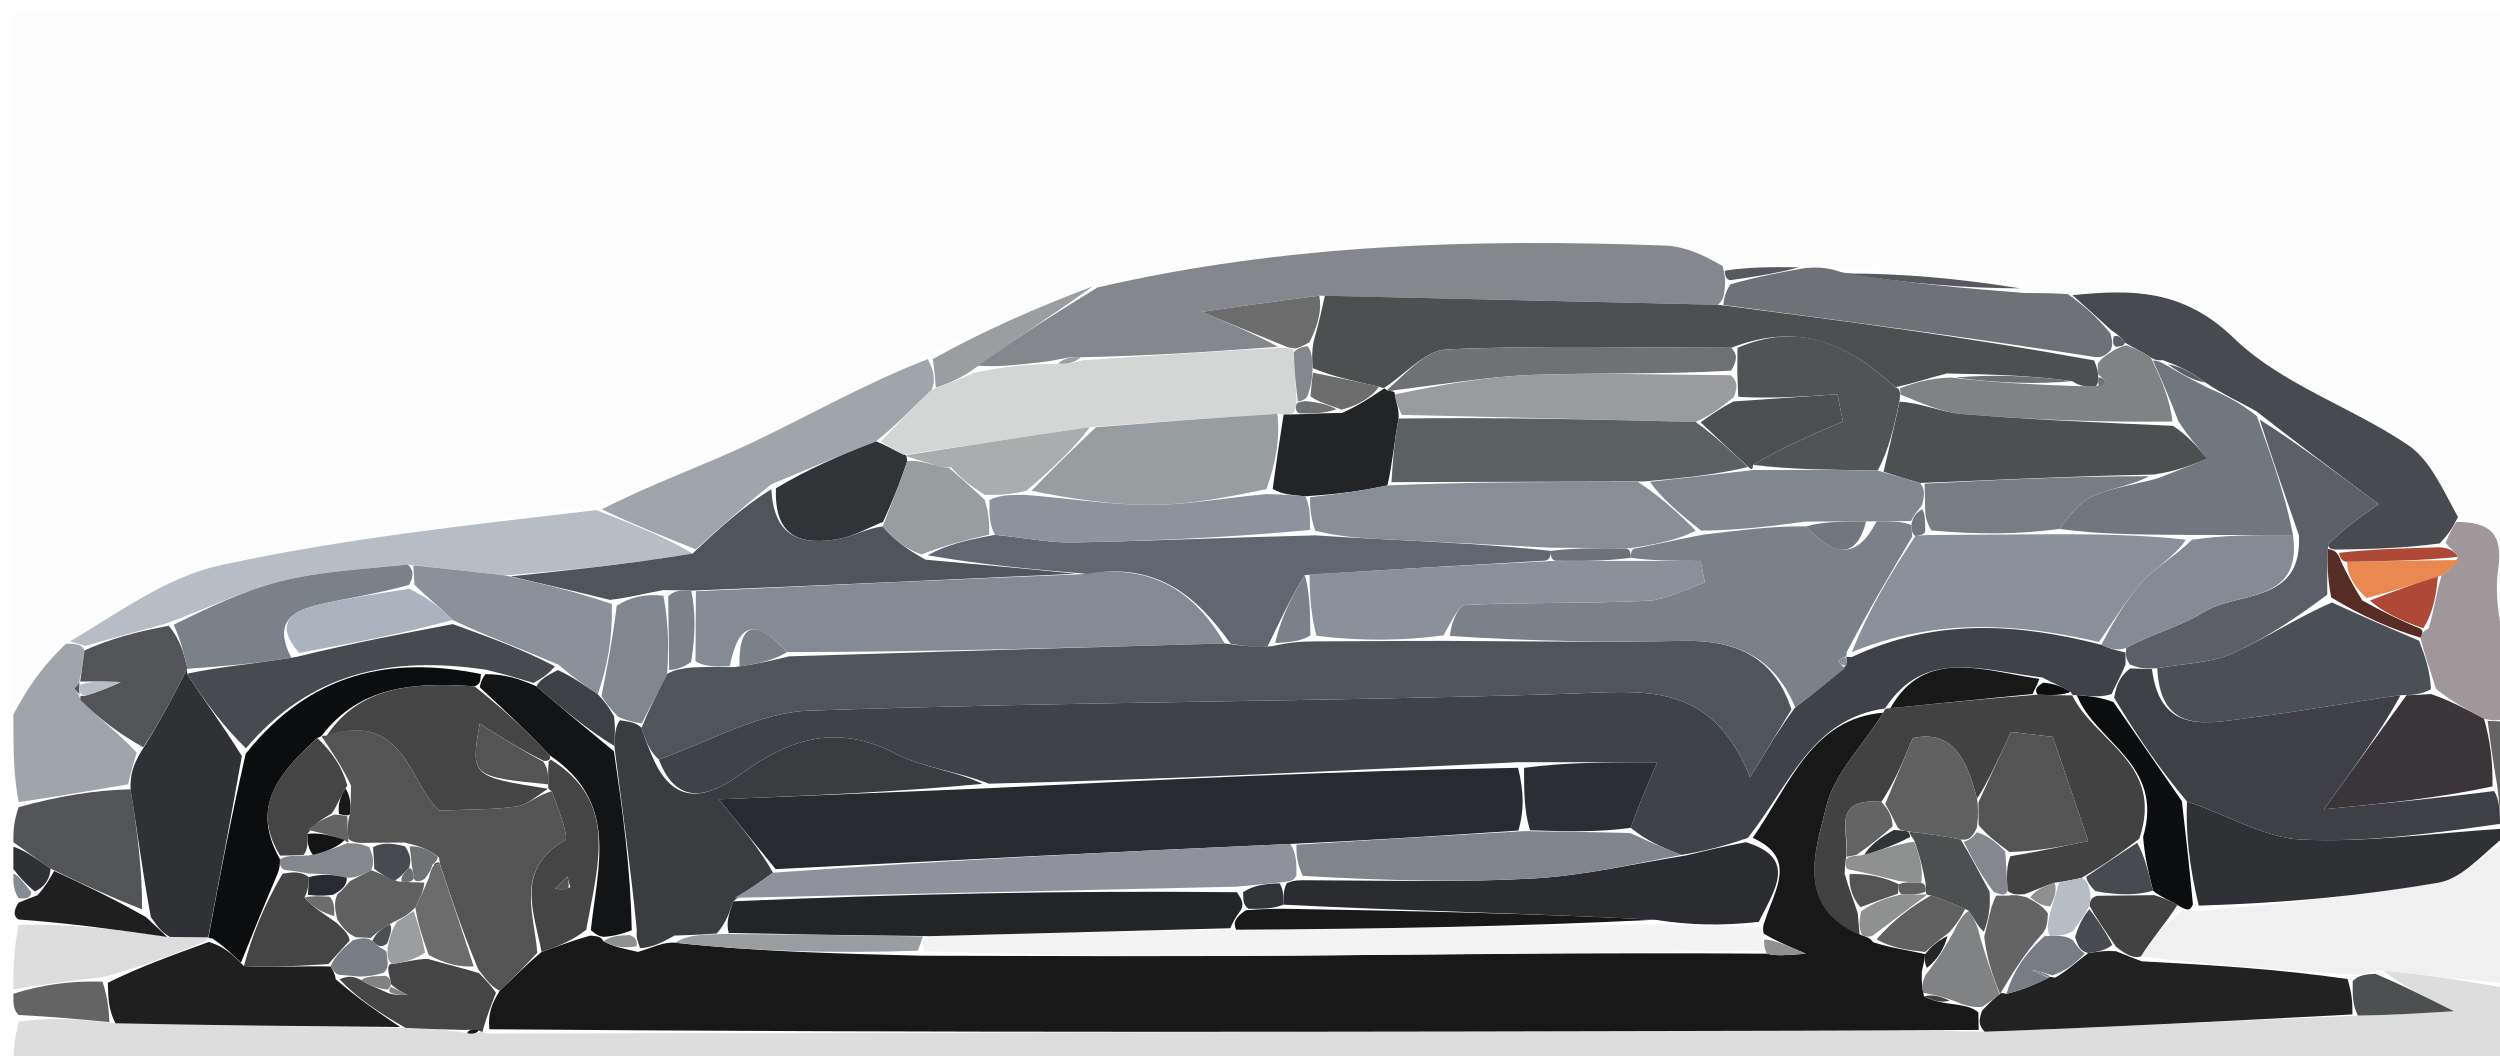 <svg version="1.1" id="Layer_1" xmlns="http://www.w3.org/2000/svg" xmlns:xlink="http://www.w3.org/1999/xlink" x="0px" y="0px"
	 width="100%" viewBox="0 0 187 79" enable-background="new 0 0 187 79" xml:space="preserve">
<path fill="#FDFDFD" opacity="1" stroke="none" 
	d="
M1,53 
	C1,35.693 1,18.386 1,1.04 
	C63.212,1.04 125.424,1.04 188,1.04 
	C188,17.019 188,33.041 187.662,49.367 
	C187.135,47.313 186.527,44.893 186.863,42.613 
	C187.28,39.778 186.117,39.058 183.857,38.671 
	C182.712,36.604 181.78,34.409 180.121,33.289 
	C175.892,30.433 170.663,28.754 167.099,25.299 
	C163.293,21.608 159.442,21.634 154.667,21.999 
	C153.33,21.917 152.351,21.915 151.123,21.57 
	C146.587,20.839 142.301,20.452 137.641,19.968 
	C136.503,19.933 135.738,19.996 134.551,19.994 
	C132.418,19.958 130.708,19.985 128.837,19.665 
	C127.299,18.988 125.931,18.42 124.544,18.369 
	C110.278,17.839 96.074,18.258 81.718,21.424 
	C77.459,23.04 73.566,24.735 69.297,26.436 
	C64.703,28.68 60.559,31.072 56.248,33.111 
	C52.51,34.878 48.584,36.244 44.318,37.844 
	C34.744,39.302 25.509,40.316 16.481,42.281 
	C12.392,43.171 8.713,45.948 4.555,48.047 
	C3.175,49.817 2.087,51.408 1,53 
z"/>
<path fill="#DDDDDD" opacity="1" stroke="none" 
	d="
M188,74 
	C188,75.995 188,77.99 188,79.989 
	C125.667,79.992 63.333,79.992 1,79.992 
	C1,78.995 1,77.997 1.405,76.423 
	C3.936,76.049 6.062,76.252 8.637,76.544 
	C16.034,76.696 22.982,76.759 30.332,76.884 
	C32.094,76.978 33.452,77.01 34.947,77.285 
	C35.428,77.385 35.773,77.241 36.1,77.141 
	C36.083,77.185 36.128,77.268 36.587,77.308 
	C69.544,77.265 102.042,77.183 134.539,77.098 
	C139.027,77.086 143.515,77.059 148.452,77.171 
	C157.92,76.829 166.94,76.354 176.367,75.965 
	C178.611,75.939 180.448,75.828 183.555,75.64 
	C180.914,74.318 179.467,73.593 178.274,72.609 
	C181.685,72.9 184.843,73.45 188,74 
z"/>
<path fill="#F0F0F0" opacity="1" stroke="none" 
	d="
M188,73.542 
	C184.843,73.45 181.685,72.9 177.93,72.578 
	C176.887,72.877 176.441,72.947 175.608,72.874 
	C170.214,72.456 165.207,72.181 160.133,71.543 
	C161.048,70.099 162.03,69.018 163.252,68.061 
	C163.667,68.143 163.842,68.102 164.454,68.163 
	C170.735,67.555 176.61,67.022 182.404,66.023 
	C184.072,65.735 185.509,64.103 187.291,63.095 
	C187.531,63.103 188,63 188,63 
	C188,66.361 188,69.723 188,73.542 
z"/>
<path fill="#535457" opacity="1" stroke="none" 
	d="
M1,63 
	C1,62.25 1,61.5 1.397,60.374 
	C4.391,59.554 6.988,59.11 9.763,59.039 
	C10.291,62.285 10.642,65.158 10.626,68.023 
	C8.19,67.059 6.121,66.103 3.788,64.974 
	C2.683,64.201 1.842,63.6 1,63 
z"/>
<path fill="#A0979A" opacity="1" stroke="none" 
	d="
M183.738,39.034 
	C186.117,39.058 187.28,39.778 186.863,42.613 
	C186.527,44.893 187.135,47.313 187.662,49.836 
	C188,51.067 188,52.133 187.679,53.586 
	C186.93,53.955 186.502,53.938 185.801,53.762 
	C184.427,53.022 183.326,52.441 182.202,51.51 
	C181.77,50.083 181.36,49.005 181.052,47.698 
	C181.228,47.319 181.3,47.168 181.646,47.02 
	C182.071,45.697 182.223,44.373 182.627,43.056 
	C183.23,42.671 183.581,42.277 183.848,41.656 
	C183.534,41.186 183.261,41.01 182.935,40.611 
	C183.195,39.894 183.467,39.464 183.738,39.034 
z"/>
<path fill="#A0A5AC" opacity="1" stroke="none" 
	d="
M9.585,58.666 
	C6.988,59.11 4.391,59.554 1.397,59.999 
	C1,57.958 1,55.917 1,53.438 
	C2.087,51.408 3.175,49.817 4.939,48.151 
	C5.868,48.155 6.121,48.234 6.323,48.648 
	C6.18,49.653 6.087,50.322 5.894,51.135 
	C5.712,51.359 5.556,51.503 5.563,51.511 
	C5.704,51.68 5.864,51.835 6.026,52.356 
	C7.481,53.808 8.931,54.896 10.223,56.3 
	C9.906,57.299 9.745,57.983 9.585,58.666 
z"/>
<path fill="#DDDDDD" opacity="1" stroke="none" 
	d="
M1,74 
	C1,72.611 1,71.222 1.384,69.195 
	C5.344,69.064 8.92,69.572 12.716,70.082 
	C13.816,70.094 14.696,70.104 15.595,70.125 
	C15.615,70.136 15.561,70.167 15.301,70.423 
	C12.725,71.512 10.409,72.346 7.698,73.099 
	C5.202,73.346 3.101,73.673 1,74 
z"/>
<path fill="#1F1F1F" opacity="1" stroke="none" 
	d="
M12.496,70.08 
	C8.92,69.572 5.344,69.064 1.384,68.778 
	C1,68.556 1,68.111 1.383,67.522 
	C2.026,67.261 2.286,67.146 2.805,66.965 
	C3.393,66.315 3.722,65.731 4.051,65.147 
	C6.121,66.103 8.19,67.059 10.919,68.596 
	C11.884,69.478 12.19,69.779 12.496,70.08 
z"/>
<path fill="#646464" opacity="1" stroke="none" 
	d="
M1,74.333 
	C3.101,73.673 5.202,73.346 7.669,73.43 
	C8.085,74.713 8.136,75.584 8.188,76.456 
	C6.062,76.252 3.936,76.049 1.405,75.923 
	C1,75.556 1,75.111 1,74.333 
z"/>
<path fill="#646464" opacity="1" stroke="none" 
	d="
M186.073,53.921 
	C186.502,53.938 186.93,53.955 187.679,53.986 
	C188,56.701 188,59.401 188,62.551 
	C188,63 187.531,63.103 187.284,62.822 
	C187.025,62.361 187.014,62.179 187.011,61.624 
	C186.978,60.506 186.936,59.762 186.773,58.667 
	C186.459,56.851 186.266,55.386 186.073,53.921 
z"/>
<path fill="#2F3135" opacity="1" stroke="none" 
	d="
M3.788,64.974 
	C3.722,65.731 3.393,66.315 2.604,66.687 
	C1.763,65.982 1.382,65.491 1,65 
	C1,64.556 1,64.111 1,63.333 
	C1.842,63.6 2.683,64.201 3.788,64.974 
z"/>
<path fill="#848B94" opacity="1" stroke="none" 
	d="
M1,65.333 
	C1.382,65.491 1.763,65.982 2.345,66.752 
	C2.286,67.146 2.026,67.261 1.383,67.189 
	C1,66.556 1,66.111 1,65.333 
z"/>
<path fill="#84878B" opacity="1" stroke="none" 
	d="
M82.083,21.504 
	C96.074,18.258 110.278,17.839 124.544,18.369 
	C125.931,18.42 127.299,18.988 128.848,19.898 
	C129.02,20.479 129.058,20.945 129.035,21.257 
	C128.981,21.984 128.949,22.4 128.51,22.796 
	C118.436,22.559 108.768,22.34 98.683,22.119 
	C95.232,22.555 92.198,22.994 89.867,23.331 
	C91.636,24.057 93.838,24.962 95.587,25.936 
	C90.419,26.318 85.704,26.631 80.847,26.721 
	C80.139,26.654 79.573,26.808 78.579,26.999 
	C76.445,27.26 74.739,27.485 73.131,27.349 
	C76.181,25.159 79.132,23.331 82.083,21.504 
z"/>
<path fill="#474A4E" opacity="1" stroke="none" 
	d="
M183.857,38.671 
	C183.467,39.464 183.195,39.894 182.495,40.647 
	C179.682,41.021 177.298,41.073 174.717,41.109 
	C174.52,41.094 174.128,41.063 174.139,40.728 
	C175.195,39.646 176.239,38.9 177.912,37.705 
	C174.778,35.359 171.879,33.189 168.771,30.762 
	C167.387,29.987 166.213,29.47 164.977,28.615 
	C163.959,27.835 163.002,27.393 161.796,26.945 
	C161.379,26.951 161.213,26.963 160.875,26.729 
	C160.156,26.265 159.608,26.046 158.949,25.636 
	C158.648,25.21 158.415,25.034 157.9,24.68 
	C156.785,23.655 155.905,22.867 155.025,22.079 
	C159.442,21.634 163.293,21.608 167.099,25.299 
	C170.663,28.754 175.892,30.433 180.121,33.289 
	C181.78,34.409 182.712,36.604 183.857,38.671 
z"/>
<path fill="#B7BDC5" opacity="1" stroke="none" 
	d="
M6.374,48.312 
	C6.121,48.234 5.868,48.155 5.232,47.973 
	C8.713,45.948 12.392,43.171 16.481,42.281 
	C25.509,40.316 34.744,39.302 44.596,38.156 
	C47.548,39.306 49.799,40.199 51.807,41.404 
	C47.103,42.181 42.643,42.647 37.769,43.041 
	C35.209,42.742 33.062,42.516 30.51,42.23 
	C27.058,42.583 23.947,42.736 20.986,43.482 
	C18.145,44.197 15.459,45.526 12.344,46.665 
	C10.113,47.267 8.243,47.79 6.374,48.312 
z"/>
<path fill="#A0A5AC" opacity="1" stroke="none" 
	d="
M52.05,41.092 
	C49.799,40.199 47.548,39.306 45.019,38.101 
	C48.584,36.244 52.51,34.878 56.248,33.111 
	C60.559,31.072 64.703,28.68 69.397,26.861 
	C69.917,27.853 69.959,28.424 69.697,29.147 
	C68.229,30.538 67.064,31.777 65.528,33.015 
	C62.791,34.058 60.425,35.101 57.717,36.213 
	C55.6,37.885 53.825,39.489 52.05,41.092 
z"/>
<path fill="#6E7277" opacity="1" stroke="none" 
	d="
M154.667,21.999 
	C155.905,22.867 156.785,23.655 157.859,24.938 
	C158.038,25.606 158.022,25.779 157.891,26.186 
	C157.488,26.598 157.199,26.778 156.65,26.698 
	C147.233,25.231 138.075,24.023 128.917,22.815 
	C128.949,22.4 128.981,21.984 129.43,21.266 
	C131.556,20.661 133.265,20.359 134.974,20.058 
	C135.738,19.996 136.503,19.933 137.727,20.36 
	C142.583,21.204 146.978,21.559 151.373,21.914 
	C152.351,21.915 153.33,21.917 154.667,21.999 
z"/>
<path fill="#9A9EA1" opacity="1" stroke="none" 
	d="
M70.001,28.996 
	C69.959,28.424 69.917,27.853 69.774,26.856 
	C73.566,24.735 77.459,23.04 81.718,21.424 
	C79.132,23.331 76.181,25.159 72.936,27.535 
	C71.762,28.387 70.882,28.691 70.001,28.996 
z"/>
<path fill="#57595E" opacity="1" stroke="none" 
	d="
M151.123,21.57 
	C146.978,21.559 142.583,21.204 138.101,20.457 
	C142.301,20.452 146.587,20.839 151.123,21.57 
z"/>
<path fill="#57595E" opacity="1" stroke="none" 
	d="
M134.551,19.994 
	C133.265,20.359 131.556,20.661 129.452,20.954 
	C129.058,20.945 129.02,20.479 129.009,20.246 
	C130.708,19.985 132.418,19.958 134.551,19.994 
z"/>
<path fill="#181818" opacity="1" stroke="none" 
	d="
M148.003,77.039 
	C143.515,77.059 139.027,77.086 134.539,77.098 
	C102.042,77.183 69.544,77.265 36.607,76.988 
	C36.479,75.839 36.791,75.049 37.384,74.103 
	C38.507,73.053 39.348,72.16 40.509,71.209 
	C41.823,70.752 42.817,70.352 44.154,69.981 
	C44.725,70.033 44.953,70.055 45.14,70.401 
	C45.887,70.837 46.674,70.95 47.724,71.202 
	C48.808,70.887 49.629,70.434 50.508,70.515 
	C56.543,71.185 62.52,71.321 68.997,71.489 
	C78.269,71.511 87.043,71.547 95.815,71.485 
	C107.88,71.4 119.944,71.242 132.151,71.335 
	C132.873,71.509 133.455,71.464 135.072,71.337 
	C133.369,70.596 132.684,70.299 131.933,69.836 
	C131.867,69.671 131.836,69.317 131.987,68.95 
	C132.761,66.508 134.48,64.202 131.105,62.673 
	C133.923,58.625 135.506,53.762 140.873,53.307 
	C139.311,55.821 137.215,57.854 136.626,60.256 
	C135.802,63.623 134.195,67.781 139.297,69.979 
	C139.496,70.031 139.894,70.143 140.105,70.475 
	C141.548,70.941 142.78,71.074 143.994,71.369 
	C143.969,71.742 143.928,71.947 143.753,72.676 
	C143.721,73.559 143.787,73.913 143.917,74.532 
	C144.649,74.904 145.318,75.011 146.326,75.141 
	C147.105,75.265 147.545,75.364 147.981,75.726 
	C147.985,76.339 147.994,76.689 148.003,77.039 
z"/>
<path fill="#222222" opacity="1" stroke="none" 
	d="
M148.452,77.171 
	C147.994,76.689 147.985,76.339 148.27,75.577 
	C148.901,74.902 149.237,74.64 149.599,74.34 
	C149.625,74.303 149.676,74.229 150.081,74.338 
	C151.409,74.016 152.333,73.585 153.266,73.097 
	C153.276,73.039 153.386,73.077 153.727,73.129 
	C154.696,72.564 155.323,71.947 156.193,71.293 
	C156.959,71.176 157.482,71.098 158.279,71.149 
	C159.102,71.488 159.651,71.697 160.2,71.905 
	C165.207,72.181 170.214,72.456 175.597,73.232 
	C175.969,74.448 175.964,75.164 175.96,75.879 
	C166.94,76.354 157.92,76.829 148.452,77.171 
z"/>
<path fill="#1F1F1F" opacity="1" stroke="none" 
	d="
M8.637,76.544 
	C8.136,75.584 8.085,74.713 8.063,73.51 
	C10.409,72.346 12.725,71.512 15.623,70.455 
	C16.811,70.823 17.417,71.416 18.246,72.262 
	C20.502,72.379 22.536,72.243 24.721,72.292 
	C24.872,72.476 25.087,72.901 25.104,73.238 
	C26.724,74.657 28.327,75.74 29.929,76.822 
	C22.982,76.759 16.034,76.696 8.637,76.544 
z"/>
<path fill="#454545" opacity="1" stroke="none" 
	d="
M30.332,76.884 
	C28.327,75.74 26.724,74.657 25.4,73.252 
	C26.072,72.968 26.466,73.007 27.013,73.315 
	C27.741,73.76 28.317,73.937 29.064,74.293 
	C29.655,74.456 30.075,74.438 30.495,74.421 
	C30.076,74.219 29.658,74.016 29.238,73.602 
	C29.235,73.391 29.112,72.98 29.066,72.746 
	C29.02,72.512 29.003,72.035 29.35,72.103 
	C30.371,71.962 31.044,71.752 31.99,71.721 
	C33.34,72.126 34.417,72.352 35.828,72.789 
	C36.475,73.42 36.789,73.84 37.102,74.26 
	C36.791,75.049 36.479,75.839 36.148,76.948 
	C36.128,77.268 36.083,77.185 35.774,77.088 
	C35.247,77.008 35.029,77.025 34.81,77.042 
	C33.452,77.01 32.094,76.978 30.332,76.884 
z"/>
<path fill="#4D5051" opacity="1" stroke="none" 
	d="
M176.367,75.965 
	C175.964,75.164 175.969,74.448 175.984,73.375 
	C176.441,72.947 176.887,72.877 177.676,72.838 
	C179.467,73.593 180.914,74.318 183.555,75.64 
	C180.448,75.828 178.611,75.939 176.367,75.965 
z"/>
<path fill="#181818" opacity="1" stroke="none" 
	d="
M34.947,77.285 
	C35.029,77.025 35.247,77.008 35.791,77.044 
	C35.773,77.241 35.428,77.385 34.947,77.285 
z"/>
<path fill="#2F3135" opacity="1" stroke="none" 
	d="
M187.002,61.997 
	C187.014,62.179 187.025,62.361 187.044,62.815 
	C185.509,64.103 184.072,65.735 182.404,66.023 
	C176.61,67.022 170.735,67.555 164.466,67.741 
	C163.762,64.787 163.484,62.357 163.586,59.954 
	C166.688,60.971 169.377,62.67 172.14,62.8 
	C177.07,63.032 182.045,62.317 187.002,61.997 
z"/>
<path fill="#0C0D0E" opacity="1" stroke="none" 
	d="
M163.205,59.928 
	C163.484,62.357 163.762,64.787 164.029,67.639 
	C163.842,68.102 163.667,68.143 163.101,67.824 
	C162.189,67.294 161.668,67.125 161.045,66.624 
	C160.679,65.161 160.416,64.031 160.306,62.596 
	C161.93,57.105 156.678,55.491 155.351,51.993 
	C156.446,52.084 157.173,52.167 158.092,52.521 
	C159.924,55.171 161.564,57.55 163.205,59.928 
z"/>
<path fill="#424242" opacity="1" stroke="none" 
	d="
M161.148,66.956 
	C161.668,67.125 162.189,67.294 162.861,67.7 
	C162.03,69.018 161.048,70.099 160.133,71.543 
	C159.651,71.697 159.102,71.488 158.276,70.812 
	C157.427,69.562 156.855,68.777 156.294,67.742 
	C156.354,67.331 156.402,67.17 156.838,67.006 
	C158.534,66.987 159.841,66.972 161.148,66.956 
z"/>
<path fill="#2F3135" opacity="1" stroke="none" 
	d="
M12.716,70.082 
	C12.19,69.779 11.884,69.478 11.285,68.604 
	C10.642,65.158 10.291,62.285 9.763,59.039 
	C9.745,57.983 9.906,57.299 10.558,56.215 
	C12.039,53.871 13.028,51.927 14.013,49.999 
	C14.01,50.014 13.982,50.027 13.992,50.394 
	C15.37,52.558 16.737,54.355 18.091,56.554 
	C17.243,61.342 16.409,65.728 15.575,70.115 
	C14.696,70.104 13.816,70.094 12.716,70.082 
z"/>
<path fill="#4B5056" opacity="1" stroke="none" 
	d="
M180.95,47.927 
	C181.36,49.005 181.77,50.083 181.833,51.564 
	C180.992,51.98 180.498,51.992 179.564,51.998 
	C175.573,52.559 172.033,53.224 168.466,53.664 
	C165.267,54.058 161.602,55.098 161.364,49.981 
	C163.485,49.604 165.345,49.598 166.903,48.908 
	C169.419,47.794 171.736,46.23 174.43,45.064 
	C176.799,46.157 178.874,47.042 180.95,47.927 
z"/>
<path fill="#3A3538" opacity="1" stroke="none" 
	d="
M180.004,52.004 
	C180.498,51.992 180.992,51.98 181.856,51.914 
	C183.326,52.441 184.427,53.022 185.801,53.762 
	C186.266,55.386 186.459,56.851 186.44,58.82 
	C182.384,59.698 178.539,60.073 173.831,60.531 
	C176.493,56.853 178.249,54.428 180.004,52.004 
z"/>
<path fill="#AE4937" opacity="1" stroke="none" 
	d="
M182.375,43.048 
	C182.223,44.373 182.071,45.697 181.264,47.001 
	C179.386,46.351 178.165,45.722 177.268,44.915 
	C179.186,44.174 180.78,43.611 182.375,43.048 
z"/>
<path fill="#EA8851" opacity="1" stroke="none" 
	d="
M182.627,43.056 
	C180.78,43.611 179.186,44.174 177.023,44.731 
	C176.009,43.826 175.564,42.926 175.557,42.021 
	C178.641,41.972 181.287,41.927 183.932,41.883 
	C183.581,42.277 183.23,42.671 182.627,43.056 
z"/>
<path fill="#562C25" opacity="1" stroke="none" 
	d="
M175.119,42.026 
	C175.564,42.926 176.009,43.826 176.699,44.91 
	C178.165,45.722 179.386,46.351 180.99,46.999 
	C181.3,47.168 181.228,47.319 181.052,47.698 
	C178.874,47.042 176.799,46.157 174.375,44.689 
	C174.06,43.092 174.094,42.078 174.128,41.063 
	C174.128,41.063 174.52,41.094 174.758,41.336 
	C174.996,41.579 175.119,42.026 175.119,42.026 
z"/>
<path fill="#AE4937" opacity="1" stroke="none" 
	d="
M175.557,42.021 
	C175.119,42.026 174.996,41.579 174.955,41.352 
	C177.298,41.073 179.682,41.021 182.507,40.933 
	C183.261,41.01 183.534,41.186 183.848,41.656 
	C181.287,41.927 178.641,41.972 175.557,42.021 
z"/>
<path fill="#535457" opacity="1" stroke="none" 
	d="
M14.017,49.984 
	C13.028,51.927 12.039,53.871 10.715,55.899 
	C8.931,54.896 7.481,53.808 6.013,52.363 
	C5.995,52.008 5.973,52.03 6.305,52.06 
	C7.392,51.753 8.147,51.417 9.056,51.012 
	C9.114,50.996 9.021,51.048 8.559,51.026 
	C7.452,50.96 6.712,50.967 5.978,50.979 
	C5.984,50.985 5.995,50.991 5.995,50.991 
	C6.087,50.322 6.18,49.653 6.323,48.648 
	C8.243,47.79 10.113,47.267 12.631,46.807 
	C13.525,47.907 13.771,48.946 14.017,49.984 
z"/>
<path fill="#535457" opacity="1" stroke="none" 
	d="
M6.008,52 
	C5.864,51.835 5.704,51.68 5.563,51.511 
	C5.556,51.503 5.712,51.359 5.894,51.135 
	C5.995,50.991 5.984,50.985 5.924,51.243 
	C5.901,51.678 5.937,51.854 5.973,52.03 
	C5.973,52.03 5.995,52.008 6.008,52 
z"/>
<path fill="#0C0D0E" opacity="1" stroke="none" 
	d="
M15.595,70.125 
	C16.409,65.728 17.243,61.342 18.381,56.374 
	C23.256,50.266 29.25,49.047 35.97,50.419 
	C35.934,50.976 35.916,51.198 35.492,51.337 
	C30.9,51.016 26.901,51.317 24.056,55.042 
	C24.016,55.023 24.064,55.096 23.729,55.199 
	C20.979,57.751 18.654,60.225 20.941,64.269 
	C20.934,64.72 20.934,64.9 20.76,65.364 
	C19.731,67.768 18.877,69.889 18.024,72.009 
	C17.417,71.416 16.811,70.823 15.883,70.199 
	C15.561,70.167 15.615,70.136 15.595,70.125 
z"/>
<path fill="#3E4045" opacity="1" stroke="none" 
	d="
M179.564,51.998 
	C178.249,54.428 176.493,56.853 173.831,60.531 
	C178.539,60.073 182.384,59.698 186.562,59.171 
	C186.936,59.762 186.978,60.506 187.011,61.624 
	C182.045,62.317 177.07,63.032 172.14,62.8 
	C169.377,62.67 166.688,60.971 163.586,59.954 
	C161.564,57.55 159.924,55.171 158.139,52.191 
	C158.33,51.059 158.665,50.529 159.328,50.003 
	C160.093,50.019 160.529,50.032 160.966,50.045 
	C161.602,55.098 165.267,54.058 168.466,53.664 
	C172.033,53.224 175.573,52.559 179.564,51.998 
z"/>
<path fill="#4D5051" opacity="1" stroke="none" 
	d="
M128.51,22.796 
	C138.075,24.023 147.233,25.231 156.647,26.963 
	C156.921,27.663 156.939,27.839 156.952,28.248 
	C156.947,28.481 156.908,28.945 156.614,28.927 
	C155.929,28.896 155.537,28.885 155.011,28.51 
	C151.914,28.077 148.951,28.007 145.626,27.935 
	C144.218,28.297 143.171,28.662 141.762,28.971 
	C138.167,25.658 134.512,24.067 129.495,26.015 
	C122.079,26.007 115.117,25.818 108.18,26.14 
	C106.584,26.214 105.07,28.042 103.509,29.031 
	C103.5,29 103.532,29.056 103.156,28.93 
	C101.256,28.494 99.731,28.183 98.181,27.531 
	C98.138,26.732 98.121,26.274 98.259,25.53 
	C98.643,24.204 98.872,23.163 99.1,22.122 
	C108.768,22.34 118.436,22.559 128.51,22.796 
z"/>
<path fill="#D4D5D5" opacity="1" stroke="none" 
	d="
M69.697,29.147 
	C70.882,28.691 71.762,28.387 72.838,27.896 
	C74.739,27.485 76.445,27.26 78.714,27.231 
	C79.848,27.266 80.418,27.105 80.989,26.944 
	C85.704,26.631 90.419,26.318 95.791,26.01 
	C96.447,26.016 96.877,26.069 96.777,26.353 
	C96.81,27.766 96.943,28.895 96.986,30.227 
	C96.894,30.431 96.876,30.877 96.665,30.942 
	C96.454,31.008 96.012,31.01 95.554,30.954 
	C90.724,31.251 86.352,31.604 81.522,31.946 
	C76.695,32.638 72.325,33.34 67.639,34.025 
	C66.849,33.677 66.374,33.346 65.9,33.016 
	C67.064,31.777 68.229,30.538 69.697,29.147 
z"/>
<path fill="#6C6C6C" opacity="1" stroke="none" 
	d="
M96.877,26.069 
	C96.877,26.069 96.447,26.016 96.244,25.941 
	C93.838,24.962 91.636,24.057 89.867,23.331 
	C92.198,22.994 95.232,22.555 98.683,22.119 
	C98.872,23.163 98.643,24.204 97.952,25.593 
	C97.285,25.985 97.081,26.027 96.877,26.069 
z"/>
<path fill="#9A9EA1" opacity="1" stroke="none" 
	d="
M80.847,26.721 
	C80.418,27.105 79.848,27.266 79.142,27.195 
	C79.573,26.808 80.139,26.654 80.847,26.721 
z"/>
<path fill="#71777F" opacity="1" stroke="none" 
	d="
M161.046,26.975 
	C161.213,26.963 161.379,26.951 161.92,27.246 
	C163.209,28.019 164.124,28.486 165.038,28.953 
	C166.213,29.47 167.387,29.987 168.813,31.123 
	C170.028,34.506 170.993,37.27 171.518,40.024 
	C168.717,40.015 166.355,40.017 163.54,40.012 
	C160.062,39.99 157.037,39.973 154.022,39.566 
	C154.883,38.454 155.631,37.491 156.611,37.072 
	C158.008,36.474 159.576,36.274 161.382,35.782 
	C162.695,35.267 163.697,34.873 165.118,34.314 
	C164.287,33.345 163.628,32.576 162.935,31.487 
	C162.283,29.769 161.665,28.372 161.046,26.975 
z"/>
<path fill="#5C5F67" opacity="1" stroke="none" 
	d="
M171.957,40.034 
	C170.993,37.27 170.028,34.506 169.023,31.381 
	C171.879,33.189 174.778,35.359 177.912,37.705 
	C176.239,38.9 175.195,39.646 174.139,40.728 
	C174.094,42.078 174.06,43.092 174.082,44.481 
	C171.736,46.23 169.419,47.794 166.903,48.908 
	C165.345,49.598 163.485,49.604 161.364,49.981 
	C160.529,50.032 160.093,50.019 159.318,49.704 
	C158.982,49.204 158.983,49.005 159.048,48.463 
	C161.02,47.37 163.089,46.876 164.8,45.808 
	C167.395,44.189 172.239,45.219 171.957,40.034 
z"/>
<path fill="#808283" opacity="1" stroke="none" 
	d="
M160.875,26.729 
	C161.665,28.372 162.283,29.769 162.506,31.53 
	C156.992,31.602 151.865,31.393 146.756,30.969 
	C145.19,30.839 143.672,30.12 142.144,29.51 
	C142.157,29.349 142.125,29.027 142.125,29.027 
	C143.171,28.662 144.218,28.297 145.902,28.238 
	C149.408,28.653 152.277,28.763 155.146,28.873 
	C155.537,28.885 155.929,28.896 156.806,28.869 
	C157.368,28.725 157.529,28.544 157.51,28.524 
	C157.344,28.338 157.146,28.181 156.957,28.015 
	C156.939,27.839 156.921,27.663 156.906,27.222 
	C157.199,26.778 157.488,26.598 158.158,26.175 
	C158.712,25.896 158.886,25.862 159.06,25.827 
	C159.608,26.046 160.156,26.265 160.875,26.729 
z"/>
<path fill="#5C5F67" opacity="1" stroke="none" 
	d="
M164.977,28.615 
	C164.124,28.486 163.209,28.019 162.17,27.252 
	C163.002,27.393 163.959,27.835 164.977,28.615 
z"/>
<path fill="#5C5F67" opacity="1" stroke="none" 
	d="
M158.949,25.636 
	C158.886,25.862 158.712,25.896 158.271,25.942 
	C158.022,25.779 158.038,25.606 158.095,25.174 
	C158.415,25.034 158.648,25.21 158.949,25.636 
z"/>
<path fill="#50555C" opacity="1" stroke="none" 
	d="
M51.807,41.404 
	C53.825,39.489 55.6,37.885 57.699,36.589 
	C57.888,40.319 60.052,40.765 62.672,40.323 
	C63.839,40.126 64.931,39.48 66.03,39.381 
	C66.927,40.416 67.849,41.108 69.239,41.864 
	C73.432,42.25 77.158,42.571 80.428,42.915 
	C70.665,43.366 61.359,43.796 51.707,44.178 
	C50.899,44.146 50.437,44.162 49.613,44.138 
	C48.167,44.398 47.083,44.697 45.635,44.872 
	C42.908,44.202 40.545,43.658 38.183,43.113 
	C42.643,42.647 47.103,42.181 51.807,41.404 
M64.509,41.404 
	C64.509,41.404 64.595,41.536 64.509,41.404 
z"/>
<path fill="#8A919A" opacity="1" stroke="none" 
	d="
M37.769,43.041 
	C40.545,43.658 42.908,44.202 45.765,45.183 
	C45.837,47.767 45.413,49.915 44.71,51.933 
	C43.618,51.203 42.804,50.604 41.773,49.724 
	C38.993,48.524 36.431,47.604 33.847,46.374 
	C32.887,45.38 31.947,44.697 31,43.725 
	C30.968,43.053 30.942,42.671 30.916,42.289 
	C33.062,42.516 35.209,42.742 37.769,43.041 
z"/>
<path fill="#7A8189" opacity="1" stroke="none" 
	d="
M30.51,42.23 
	C30.942,42.671 30.968,43.053 30.603,43.749 
	C28.113,44.437 25.995,44.734 23.919,45.21 
	C21.95,45.662 20.38,46.488 21.785,49.188 
	C19.05,49.665 16.516,49.846 13.982,50.027 
	C13.982,50.027 14.01,50.014 14.013,49.999 
	C13.771,48.946 13.525,47.907 12.992,46.727 
	C15.459,45.526 18.145,44.197 20.986,43.482 
	C23.947,42.736 27.058,42.583 30.51,42.23 
z"/>
<path fill="#303437" opacity="1" stroke="none" 
	d="
M66.057,39.037 
	C64.931,39.48 63.839,40.126 62.672,40.323 
	C60.052,40.765 57.888,40.319 58.041,36.521 
	C60.425,35.101 62.791,34.058 65.528,33.015 
	C66.374,33.346 66.849,33.677 67.583,34.014 
	C67.843,34.02 67.804,34.128 67.86,34.483 
	C67.296,36.238 66.677,37.638 66.057,39.037 
z"/>
<path fill="#3F4248" opacity="1" stroke="none" 
	d="
M158.985,48.805 
	C158.983,49.005 158.982,49.204 158.99,49.701 
	C158.665,50.529 158.33,51.059 157.947,51.919 
	C157.173,52.167 156.446,52.084 155.36,52.001 
	C155.001,52.002 155.023,52.011 154.879,51.748 
	C154.175,51.31 153.615,51.134 152.763,50.674 
	C148.397,50.177 143.963,48.396 140.994,53.005 
	C141,53.001 141.011,52.991 141.011,52.991 
	C135.506,53.762 133.923,58.625 130.742,62.671 
	C128.858,63.325 127.479,63.657 125.772,63.952 
	C124.275,63.38 123.105,62.846 121.98,61.921 
	C122.578,60.238 123.131,58.945 123.957,57.015 
	C120.231,57.015 117.113,57.015 113.551,57.011 
	C100.075,57.659 87.045,58.31 73.955,58.62 
	C71.572,57.667 69.049,57.444 66.97,56.365 
	C62.654,54.124 59.156,55.202 55.501,57.84 
	C53.373,59.376 50.735,60.628 49.282,56.814 
	C53.211,55.401 56.817,53.288 60.493,53.158 
	C79.439,52.491 98.408,52.497 117.357,51.891 
	C122.772,51.718 127.968,50.812 130.903,58.126 
	C132.401,55.679 133.201,54.374 134.281,52.912 
	C135.706,51.835 136.851,50.916 138.091,49.764 
	C138.155,49.366 138.122,49.202 138.081,49.075 
	C138.072,49.114 138.136,49.16 138.529,49.139 
	C144.793,46.214 150.864,46.608 157.182,48.231 
	C157.907,48.563 158.446,48.684 158.985,48.805 
z"/>
<path fill="#3B3C3F" opacity="1" stroke="none" 
	d="
M48.992,57.028 
	C50.735,60.628 53.373,59.376 55.501,57.84 
	C59.156,55.202 62.654,54.124 66.97,56.365 
	C69.049,57.444 71.572,57.667 73.486,58.634 
	C66.966,59.244 60.853,59.496 53.765,59.789 
	C55.77,62.25 56.894,63.63 57.82,65.277 
	C56.731,66.081 55.841,66.619 54.849,67.418 
	C54.517,68.372 54.285,69.064 53.609,69.828 
	C52.259,69.927 51.355,69.954 50.451,69.981 
	C49.629,70.434 48.808,70.887 47.878,70.925 
	C47.671,70.323 47.572,70.137 47.636,69.598 
	C47.174,64.896 46.549,60.547 45.952,55.799 
	C46.003,54.872 46.025,54.344 46.373,53.873 
	C47.134,53.99 47.57,54.049 47.989,54.434 
	C48.312,55.516 48.652,56.272 48.992,57.028 
z"/>
<path fill="#424242" opacity="1" stroke="none" 
	d="
M154.992,51.994 
	C156.678,55.491 161.93,57.105 160.019,62.736 
	C158.4,63.981 157.222,64.783 155.706,65.664 
	C154.917,65.835 154.466,65.926 153.687,66.026 
	C152.792,66.317 152.224,66.602 151.415,66.889 
	C150.851,66.912 150.53,66.944 150.162,66.621 
	C150.096,65.509 150.08,64.766 150.384,64.046 
	C152.628,63.663 154.553,63.258 156.201,62.912 
	C155.212,60.002 154.401,57.618 153.55,55.116 
	C152.257,54.965 150.716,54.786 150.416,54.751 
	C149.359,57.041 148.672,58.532 147.882,59.747 
	C147.114,56.756 146.046,54.57 143.074,55.21 
	C142.267,57.141 141.642,58.635 140.724,59.974 
	C136.748,59.666 138.448,62.436 138.062,64.328 
	C138.018,64.559 137.985,65.029 137.979,65.359 
	C138.29,66.453 138.607,67.216 138.96,68.304 
	C139.029,69.061 139.063,69.494 139.097,69.927 
	C134.195,67.781 135.802,63.623 136.626,60.256 
	C137.215,57.854 139.311,55.821 140.873,53.307 
	C141.011,52.991 141,53.001 141.406,52.968 
	C145.225,52.593 148.637,52.251 152.42,51.961 
	C153.534,52.012 154.278,52.012 155.023,52.011 
	C155.023,52.011 155.001,52.002 154.992,51.994 
z"/>
<path fill="#545454" opacity="1" stroke="none" 
	d="
M37.384,74.103 
	C36.789,73.84 36.475,73.42 35.767,72.497 
	C34.545,69.535 33.717,67.075 32.897,64.602 
	C32.906,64.59 32.897,64.562 32.847,64.156 
	C32.055,63.507 31.313,63.265 30.232,63.018 
	C29.211,63.024 28.53,63.035 27.556,63.043 
	C26.875,63.056 26.486,63.071 26.053,62.751 
	C26.001,61.965 25.993,61.515 26.167,60.92 
	C26.278,60.178 26.208,59.582 26.265,58.772 
	C25.616,57.404 24.84,56.25 24.064,55.096 
	C24.064,55.096 24.016,55.023 24.388,55.028 
	C30.241,53.07 30.633,58.694 32.872,60.634 
	C35.143,60.532 36.933,60.582 38.674,60.315 
	C39.496,60.189 40.225,59.455 41.266,59.188 
	C41.806,60.581 42.581,62.674 42.27,62.85 
	C38.488,64.99 39.952,68.257 40.189,71.267 
	C39.348,72.16 38.507,73.053 37.384,74.103 
M37.417,61.483 
	C37.417,61.483 37.526,61.419 37.417,61.483 
z"/>
<path fill="#2B2C30" opacity="1" stroke="none" 
	d="
M126.1,63.989 
	C127.479,63.657 128.858,63.325 130.6,62.995 
	C134.48,64.202 132.761,66.508 131.555,68.961 
	C128.666,69.268 126.359,69.198 123.781,68.797 
	C114.336,68.303 105.164,68.139 95.995,67.669 
	C96.003,66.955 96.007,66.547 96.252,66.056 
	C96.649,65.911 96.807,65.847 97.431,65.84 
	C103.513,65.858 109.139,66.027 114.737,65.707 
	C118.545,65.489 122.314,64.586 126.1,63.989 
z"/>
<path fill="#F3F3F3" opacity="1" stroke="none" 
	d="
M124.052,69.127 
	C126.359,69.198 128.666,69.268 131.404,69.328 
	C131.836,69.317 131.867,69.671 131.894,70.115 
	C131.95,70.744 131.98,70.93 132.009,71.115 
	C119.944,71.242 107.88,71.4 95.815,71.485 
	C87.043,71.547 78.269,71.511 69.153,71.144 
	C68.883,70.527 68.956,70.285 69.496,70.024 
	C77.313,69.813 84.665,69.623 92.464,69.542 
	C103.292,69.477 113.672,69.302 124.052,69.127 
z"/>
<path fill="#131415" opacity="1" stroke="none" 
	d="
M45.924,56.198 
	C46.549,60.547 47.174,64.896 47.253,69.588 
	C46.199,69.98 45.69,70.029 45.181,70.078 
	C44.953,70.055 44.725,70.033 44.194,69.575 
	C44.717,64.656 46.3,60.006 41.115,56.496 
	C39.319,54.591 37.609,53.006 35.898,51.421 
	C35.916,51.198 35.934,50.976 36.309,50.426 
	C37.745,50.427 38.823,50.756 40.114,51.332 
	C42.192,53.119 44.058,54.659 45.924,56.198 
z"/>
<path fill="#454545" opacity="1" stroke="none" 
	d="
M41.202,56.815 
	C46.3,60.006 44.717,64.656 43.851,69.546 
	C42.817,70.352 41.823,70.752 40.509,71.209 
	C39.952,68.257 38.488,64.99 42.27,62.85 
	C42.581,62.674 41.806,60.581 41.268,59.189 
	C41,59 41.003,59.003 41.006,58.672 
	C41,57.898 40.993,57.457 41.038,56.964 
	C41.092,56.914 41.202,56.815 41.202,56.815 
M42.663,66.368 
	C42.587,66.1 42.512,65.831 42.436,65.563 
	C42.138,65.856 41.84,66.149 41.541,66.442 
	C41.806,66.525 42.072,66.609 42.663,66.368 
z"/>
<path fill="#808283" opacity="1" stroke="none" 
	d="
M149.574,74.378 
	C149.237,74.64 148.901,74.902 148.275,75.314 
	C147.545,75.364 147.105,75.265 146.161,74.87 
	C145.057,74.472 144.455,74.369 143.854,74.266 
	C143.787,73.913 143.721,73.559 144.032,72.93 
	C144.937,71.775 145.463,70.894 146.107,69.757 
	C146.479,68.997 146.736,68.494 147.259,68.116 
	C147.73,68.784 147.935,69.328 148.16,70.268 
	C148.645,71.902 149.11,73.14 149.574,74.378 
z"/>
<path fill="#9A9EA1" opacity="1" stroke="none" 
	d="
M69.029,70.044 
	C68.956,70.285 68.883,70.527 68.654,71.113 
	C62.52,71.321 56.543,71.185 50.508,70.515 
	C51.355,69.954 52.259,69.927 54.07,69.86 
	C59.661,69.894 64.345,69.969 69.029,70.044 
z"/>
<path fill="#606060" opacity="1" stroke="none" 
	d="
M146.992,67.992 
	C146.736,68.494 146.479,68.997 145.786,69.753 
	C144.903,70.407 144.457,70.808 144.012,71.208 
	C142.78,71.074 141.548,70.941 140.37,70.26 
	C141.659,68.79 142.895,67.867 144.432,66.979 
	C145.487,67.34 146.24,67.666 146.992,67.992 
z"/>
<path fill="#8F9090" opacity="1" stroke="none" 
	d="
M144.13,66.944 
	C142.895,67.867 141.659,68.79 140.159,69.928 
	C139.894,70.143 139.496,70.031 139.297,69.979 
	C139.063,69.494 139.029,69.061 139.197,68.181 
	C140.254,67.439 141.108,67.143 142.313,66.895 
	C143.13,66.922 143.598,66.901 144.07,66.908 
	C144.074,66.935 144.13,66.944 144.13,66.944 
z"/>
<path fill="#222426" opacity="1" stroke="none" 
	d="
M143.994,71.369 
	C144.457,70.808 144.903,70.407 145.669,70.011 
	C145.463,70.894 144.937,71.775 144.131,72.4 
	C143.928,71.947 143.969,71.742 143.994,71.369 
z"/>
<path fill="#8F9090" opacity="1" stroke="none" 
	d="
M132.151,71.335 
	C131.98,70.93 131.95,70.744 131.96,70.28 
	C132.684,70.299 133.369,70.596 135.072,71.337 
	C133.455,71.464 132.873,71.509 132.151,71.335 
z"/>
<path fill="#424242" opacity="1" stroke="none" 
	d="
M143.917,74.532 
	C144.455,74.369 145.057,74.472 145.823,74.846 
	C145.318,75.011 144.649,74.904 143.917,74.532 
z"/>
<path fill="#8F9090" opacity="1" stroke="none" 
	d="
M45.14,70.401 
	C45.69,70.029 46.199,69.98 47.091,69.94 
	C47.572,70.137 47.671,70.323 47.616,70.786 
	C46.674,70.95 45.887,70.837 45.14,70.401 
z"/>
<path fill="#646464" opacity="1" stroke="none" 
	d="
M149.599,74.34 
	C149.11,73.14 148.645,71.902 148.418,70.082 
	C148.776,68.659 148.896,67.817 149.315,66.988 
	C149.812,66.998 150.011,66.994 150.211,66.99 
	C150.53,66.944 150.851,66.912 151.625,67.131 
	C152.441,67.576 152.805,67.783 153.186,68.326 
	C153.146,69.107 153.088,69.551 152.624,70.001 
	C151.37,71.413 150.523,72.821 149.676,74.229 
	C149.676,74.229 149.625,74.303 149.599,74.34 
z"/>
<path fill="#787D83" opacity="1" stroke="none" 
	d="
M150.081,74.338 
	C150.523,72.821 151.37,71.413 152.937,70.021 
	C154.071,69.993 154.486,69.95 155.062,70.337 
	C155.466,70.955 155.708,71.143 155.949,71.33 
	C155.323,71.947 154.696,72.564 153.515,72.961 
	C152.612,72.671 152.264,72.601 151.917,72.532 
	C152.363,72.739 152.81,72.947 153.257,73.154 
	C152.333,73.585 151.409,74.016 150.081,74.338 
z"/>
<path fill="#474A4E" opacity="1" stroke="none" 
	d="
M156.193,71.293 
	C155.708,71.143 155.466,70.955 155.219,70.087 
	C155.571,68.936 155.927,68.465 156.283,67.993 
	C156.855,68.777 157.427,69.562 158.002,70.682 
	C157.482,71.098 156.959,71.176 156.193,71.293 
z"/>
<path fill="#454545" opacity="1" stroke="none" 
	d="
M18.246,72.262 
	C18.877,69.889 19.731,67.768 21.128,65.359 
	C22.153,65.162 22.634,65.254 23.1,65.609 
	C23.068,66.225 23.051,66.579 22.776,67.128 
	C23.344,67.82 24.169,68.315 25.206,69.052 
	C25.744,69.568 26.07,69.844 26.155,70.356 
	C25.466,71.098 25.018,71.603 24.571,72.107 
	C22.536,72.243 20.502,72.379 18.246,72.262 
z"/>
<path fill="#787D83" opacity="1" stroke="none" 
	d="
M24.721,72.292 
	C25.018,71.603 25.466,71.098 26.374,70.351 
	C27.13,70.114 27.425,70.135 27.859,70.367 
	C28.243,70.81 28.537,70.915 28.91,71.166 
	C28.961,71.649 28.982,71.842 29.003,72.035 
	C29.003,72.035 29.02,72.512 28.689,72.76 
	C27.859,73.021 27.359,73.033 26.859,73.046 
	C26.466,73.007 26.072,72.968 25.382,72.915 
	C25.087,72.901 24.872,72.476 24.721,72.292 
z"/>
<path fill="#6C6C6C" opacity="1" stroke="none" 
	d="
M32.889,64.615 
	C33.717,67.075 34.545,69.535 35.434,72.286 
	C34.417,72.352 33.34,72.126 32.066,71.433 
	C31.562,70.025 31.256,69.083 31.066,67.872 
	C31.448,67.084 31.713,66.566 32.064,65.705 
	C32.216,65.136 32.281,64.909 32.486,64.695 
	C32.625,64.706 32.889,64.615 32.889,64.615 
z"/>
<path fill="#9A9EA1" opacity="1" stroke="none" 
	d="
M30.949,68.142 
	C31.256,69.083 31.562,70.025 31.794,71.254 
	C31.044,71.752 30.371,71.962 29.35,72.103 
	C28.982,71.842 28.961,71.649 28.995,70.856 
	C29.21,69.854 29.369,69.452 29.71,68.936 
	C30.245,68.594 30.597,68.368 30.949,68.142 
z"/>
<path fill="#808283" opacity="1" stroke="none" 
	d="
M29.24,73.814 
	C29.658,74.016 30.076,74.219 30.495,74.421 
	C30.075,74.438 29.655,74.456 29.148,74.214 
	C29.06,73.955 29.24,73.814 29.24,73.814 
z"/>
<path fill="#808283" opacity="1" stroke="none" 
	d="
M27.013,73.315 
	C27.359,73.033 27.859,73.021 28.736,72.994 
	C29.112,72.98 29.235,73.391 29.238,73.602 
	C29.24,73.814 29.06,73.955 28.976,74.034 
	C28.317,73.937 27.741,73.76 27.013,73.315 
z"/>
<path fill="#474A4E" opacity="1" stroke="none" 
	d="
M156.044,65.585 
	C157.222,64.783 158.4,63.981 159.865,63.04 
	C160.416,64.031 160.679,65.161 161.045,66.624 
	C159.841,66.972 158.534,66.987 156.722,66.654 
	C156.16,66.066 156.102,65.825 156.044,65.585 
z"/>
<path fill="#B7BDC5" opacity="1" stroke="none" 
	d="
M155.706,65.664 
	C156.102,65.825 156.16,66.066 156.333,66.658 
	C156.402,67.17 156.354,67.331 156.294,67.742 
	C155.927,68.465 155.571,68.936 155.058,69.657 
	C154.486,69.95 154.071,69.993 153.343,70.016 
	C153.088,69.551 153.146,69.107 153.384,68.133 
	C153.715,67.076 153.865,66.547 154.015,66.018 
	C154.466,65.926 154.917,65.835 155.706,65.664 
z"/>
<path fill="#474A4E" opacity="1" stroke="none" 
	d="
M39.902,51.084 
	C38.823,50.756 37.745,50.427 36.327,50.091 
	C29.25,49.047 23.256,50.266 18.395,55.973 
	C16.737,54.355 15.37,52.558 13.992,50.394 
	C16.516,49.846 19.05,49.665 22.167,49.135 
	C26.455,48.086 30.162,47.385 33.868,46.684 
	C36.431,47.604 38.993,48.524 41.504,49.841 
	C40.936,50.52 40.419,50.802 39.902,51.084 
z"/>
<path fill="#B7BDC5" opacity="1" stroke="none" 
	d="
M6.305,52.06 
	C5.937,51.854 5.901,51.678 5.919,51.238 
	C6.712,50.967 7.452,50.96 8.591,50.978 
	C8.992,51.002 8.903,51.08 8.903,51.08 
	C8.147,51.417 7.392,51.753 6.305,52.06 
z"/>
<path fill="#707173" opacity="1" stroke="none" 
	d="
M8.959,51.051 
	C9.021,51.048 9.114,50.996 9.056,51.012 
	C8.903,51.08 8.992,51.002 8.959,51.051 
z"/>
<path fill="#454545" opacity="1" stroke="none" 
	d="
M35.492,51.337 
	C37.609,53.006 39.319,54.591 41.115,56.496 
	C41.202,56.815 41.092,56.914 40.689,56.921 
	C38.854,56.016 37.424,55.103 35.886,54.122 
	C35.19,58.053 35.244,58.1 41.003,59.003 
	C41.003,59.003 41,59 40.999,58.998 
	C40.225,59.455 39.496,60.189 38.674,60.315 
	C36.933,60.582 35.143,60.532 32.872,60.634 
	C30.633,58.694 30.241,53.07 24.427,55.047 
	C26.901,51.317 30.9,51.016 35.492,51.337 
M32.612,56.531 
	C32.612,56.531 32.476,56.622 32.612,56.531 
z"/>
<path fill="#454545" opacity="1" stroke="none" 
	d="
M23.729,55.199 
	C24.84,56.25 25.616,57.404 25.98,58.756 
	C25.424,59.573 25.282,60.191 24.811,60.86 
	C23.991,61.299 23.499,61.687 22.991,62.377 
	C23.008,63.083 23.041,63.486 22.722,63.941 
	C21.896,63.995 21.423,63.997 20.949,63.999 
	C18.654,60.225 20.979,57.751 23.729,55.199 
z"/>
<path fill="#84878B" opacity="1" stroke="none" 
	d="
M20.941,64.269 
	C21.423,63.997 21.896,63.995 23.057,63.995 
	C24.515,63.669 25.287,63.341 26.052,63.039 
	C26.046,63.065 26.097,63.087 26.097,63.087 
	C26.486,63.071 26.875,63.056 27.608,63.365 
	C27.968,64.126 27.984,64.562 27.763,65.097 
	C27.073,65.436 26.62,65.675 25.945,65.656 
	C24.855,65.381 23.985,65.363 23.116,65.346 
	C22.634,65.254 22.153,65.162 21.303,65.075 
	C20.934,64.9 20.934,64.72 20.941,64.269 
z"/>
<path fill="#515455" opacity="1" stroke="none" 
	d="
M141.762,28.971 
	C142.125,29.027 142.157,29.349 142.101,29.883 
	C141.659,32.04 141.274,33.661 140.454,35.199 
	C137.045,35.13 134.07,35.144 131.127,34.773 
	C133.388,33.433 135.617,32.48 137.846,31.527 
	C137.711,30.848 137.577,30.17 137.443,29.491 
	C134.962,29.661 132.482,29.831 130.023,29.681 
	C130.002,28.936 129.96,28.511 129.946,27.742 
	C129.969,26.939 129.964,26.479 129.96,26.019 
	C134.512,24.067 138.167,25.658 141.762,28.971 
z"/>
<path fill="#222426" opacity="1" stroke="none" 
	d="
M96.012,31.01 
	C96.012,31.01 96.454,31.008 97.053,30.991 
	C98.429,30.935 99.207,30.896 100.37,30.894 
	C101.681,30.305 102.606,29.68 103.532,29.056 
	C103.532,29.056 103.5,29 103.713,29.163 
	C103.925,29.326 104.384,29.172 104.328,29.504 
	C104.466,30.236 104.662,30.636 104.613,31.308 
	C104.274,33.075 104.178,34.57 103.781,36.309 
	C101.65,36.766 99.82,36.977 97.642,37.126 
	C96.587,37.024 95.882,36.983 95.195,36.57 
	C95.479,34.468 95.745,32.739 96.012,31.01 
z"/>
<path fill="#707173" opacity="1" stroke="none" 
	d="
M104.384,29.172 
	C104.384,29.172 103.925,29.326 103.722,29.194 
	C105.07,28.042 106.584,26.214 108.18,26.14 
	C115.117,25.818 122.079,26.007 129.495,26.015 
	C129.964,26.479 129.969,26.939 129.486,27.724 
	C124.181,28.032 119.358,27.864 114.549,28.047 
	C111.151,28.176 107.772,28.78 104.384,29.172 
z"/>
<path fill="#6E7277" opacity="1" stroke="none" 
	d="
M155.011,28.51 
	C152.277,28.763 149.408,28.653 146.264,28.24 
	C148.951,28.007 151.914,28.077 155.011,28.51 
z"/>
<path fill="#6C6C6C" opacity="1" stroke="none" 
	d="
M103.156,28.93 
	C102.606,29.68 101.681,30.305 100.354,30.644 
	C99.309,30.238 98.664,30.119 98.027,29.643 
	C98.091,28.815 98.148,28.344 98.205,27.872 
	C99.731,28.183 101.256,28.494 103.156,28.93 
z"/>
<path fill="#84878B" opacity="1" stroke="none" 
	d="
M98.181,27.531 
	C98.148,28.344 98.091,28.815 97.791,29.651 
	C97.548,30.016 97.077,30.023 97.077,30.023 
	C96.943,28.895 96.81,27.766 96.777,26.353 
	C97.081,26.027 97.285,25.985 97.796,25.879 
	C98.121,26.274 98.138,26.732 98.181,27.531 
z"/>
<path fill="#6E7277" opacity="1" stroke="none" 
	d="
M156.952,28.248 
	C157.146,28.181 157.344,28.338 157.51,28.524 
	C157.529,28.544 157.368,28.725 157.099,28.888 
	C156.908,28.945 156.947,28.481 156.952,28.248 
z"/>
<path fill="#989EA0" opacity="1" stroke="none" 
	d="
M95.554,30.954 
	C95.745,32.739 95.479,34.468 94.731,36.585 
	C91.505,37.258 88.762,37.769 86.019,37.766 
	C83.014,37.763 80.009,37.285 77.155,36.711 
	C78.863,34.924 80.421,33.44 81.979,31.956 
	C86.352,31.604 90.724,31.251 95.554,30.954 
z"/>
<path fill="#AAADAD" opacity="1" stroke="none" 
	d="
M81.522,31.946 
	C80.421,33.44 78.863,34.924 76.781,36.708 
	C75.511,37.015 74.765,37.023 73.663,37.017 
	C72.536,36.333 71.766,35.665 71.13,34.945 
	C71.178,34.931 71.091,34.968 70.671,34.98 
	C69.494,34.679 68.649,34.404 67.804,34.128 
	C67.804,34.128 67.843,34.02 67.899,34.031 
	C72.325,33.34 76.695,32.638 81.522,31.946 
z"/>
<path fill="#707173" opacity="1" stroke="none" 
	d="
M96.986,30.227 
	C97.077,30.023 97.548,30.016 97.784,30.008 
	C98.664,30.119 99.309,30.238 99.969,30.607 
	C99.207,30.896 98.429,30.935 97.264,30.925 
	C96.876,30.877 96.894,30.431 96.986,30.227 
z"/>
<path fill="#8A919A" opacity="1" stroke="none" 
	d="
M156.997,48.019 
	C150.864,46.608 144.793,46.214 138.519,48.777 
	C139.756,45.668 141.397,42.899 143.28,40.094 
	C143.521,40.057 144.009,40.019 144.463,40.017 
	C147.949,39.995 150.981,39.976 154.013,39.957 
	C157.037,39.973 160.062,39.99 163.5,40.368 
	C162.705,41.618 161.327,42.348 160.331,43.43 
	C159.059,44.812 158.094,46.477 156.997,48.019 
z"/>
<path fill="#4D5051" opacity="1" stroke="none" 
	d="
M140.889,35.283 
	C141.274,33.661 141.659,32.04 142.088,30.045 
	C143.672,30.12 145.19,30.839 146.756,30.969 
	C151.865,31.393 156.992,31.602 162.54,31.851 
	C163.628,32.576 164.287,33.345 165.118,34.314 
	C163.697,34.873 162.695,35.267 161.073,35.498 
	C154.956,35.615 149.46,35.896 143.635,36.127 
	C142.5,35.813 141.695,35.548 140.889,35.283 
z"/>
<path fill="#848B94" opacity="1" stroke="none" 
	d="
M157.182,48.231 
	C158.094,46.477 159.059,44.812 160.331,43.43 
	C161.327,42.348 162.705,41.618 163.953,40.375 
	C166.355,40.017 168.717,40.015 171.518,40.024 
	C172.239,45.219 167.395,44.189 164.8,45.808 
	C163.089,46.876 161.02,47.37 159.048,48.463 
	C158.446,48.684 157.907,48.563 157.182,48.231 
z"/>
<path fill="#787D83" opacity="1" stroke="none" 
	d="
M143.963,36.177 
	C149.46,35.896 154.956,35.615 160.762,35.619 
	C159.576,36.274 158.008,36.474 156.611,37.072 
	C155.631,37.491 154.883,38.454 154.022,39.566 
	C150.981,39.976 147.949,39.995 144.461,39.675 
	C144.001,38.88 143.997,38.425 143.991,37.67 
	C143.98,36.972 143.972,36.575 143.963,36.177 
z"/>
<path fill="#848B94" opacity="1" stroke="none" 
	d="
M52.053,44.225 
	C61.359,43.796 70.665,43.366 80.864,42.952 
	C86.54,42.012 89.532,44.609 91.611,48.129 
	C80.456,48.436 69.739,48.765 58.868,48.776 
	C56.494,46.156 55.23,46.576 54.586,49.833 
	C53.492,49.88 52.761,49.879 52.025,49.47 
	C52.03,47.45 52.041,45.838 52.053,44.225 
z"/>
<path fill="#606771" opacity="1" stroke="none" 
	d="
M92.05,48.151 
	C89.532,44.609 86.54,42.012 81.321,42.93 
	C77.158,42.571 73.432,42.25 69.403,41.537 
	C70.732,40.76 72.363,40.374 74.435,40.007 
	C76.673,40.222 78.474,40.611 80.267,40.577 
	C86.179,40.463 92.088,40.196 98.381,40.046 
	C100.351,40.181 101.938,40.258 103.524,40.337 
	C107.69,40.547 111.856,40.758 116.01,41.207 
	C115.998,41.445 115.974,41.92 115.508,41.94 
	C109.346,42.29 103.65,42.62 97.604,43.015 
	C96.503,44.765 95.753,46.449 94.811,48.363 
	C93.763,48.445 92.906,48.298 92.05,48.151 
z"/>
<path fill="#81878E" opacity="1" stroke="none" 
	d="
M48.006,54.108 
	C47.57,54.049 47.134,53.99 46.262,53.64 
	C45.547,52.921 45.268,52.492 44.989,52.063 
	C45.413,49.915 45.837,47.767 46.13,45.308 
	C47.083,44.697 48.167,44.398 49.622,44.557 
	C50.013,46.718 50.033,48.42 49.901,50.409 
	C49.168,51.834 48.587,52.971 48.006,54.108 
z"/>
<path fill="#989EA0" opacity="1" stroke="none" 
	d="
M73.995,39.987 
	C72.363,40.374 70.732,40.76 68.936,41.473 
	C67.849,41.108 66.927,40.416 66.03,39.381 
	C66.677,37.638 67.296,36.238 67.86,34.483 
	C68.649,34.404 69.494,34.679 70.669,34.978 
	C71,35 70.995,34.996 70.995,34.996 
	C71.766,35.665 72.536,36.333 73.657,37.386 
	C74.003,38.509 73.999,39.248 73.995,39.987 
z"/>
<path fill="#7A8189" opacity="1" stroke="none" 
	d="
M50.053,50.123 
	C50.033,48.42 50.013,46.718 49.983,44.596 
	C50.437,44.162 50.899,44.146 51.707,44.178 
	C52.041,45.838 52.03,47.45 51.696,49.521 
	C50.933,50.027 50.493,50.075 50.053,50.123 
z"/>
<path fill="#303437" opacity="1" stroke="none" 
	d="
M64.552,41.47 
	C64.595,41.536 64.509,41.404 64.552,41.47 
z"/>
<path fill="#ABB4BE" opacity="1" stroke="none" 
	d="
M33.847,46.374 
	C30.162,47.385 26.455,48.086 22.368,48.84 
	C20.38,46.488 21.95,45.662 23.919,45.21 
	C25.995,44.734 28.113,44.437 30.61,44.038 
	C31.947,44.697 32.887,45.38 33.847,46.374 
z"/>
<path fill="#3E4045" opacity="1" stroke="none" 
	d="
M44.71,51.933 
	C45.268,52.492 45.547,52.921 45.937,53.583 
	C46.025,54.344 46.003,54.872 45.952,55.799 
	C44.058,54.659 42.192,53.119 40.114,51.332 
	C40.419,50.802 40.936,50.52 41.722,50.121 
	C42.804,50.604 43.618,51.203 44.71,51.933 
z"/>
<path fill="#50555C" opacity="1" stroke="none" 
	d="
M49.901,50.409 
	C50.493,50.075 50.933,50.027 51.701,49.928 
	C52.761,49.879 53.492,49.88 54.949,49.899 
	C56.791,49.642 57.906,49.368 59.022,49.094 
	C69.739,48.765 80.456,48.436 91.611,48.129 
	C92.906,48.298 93.763,48.445 95.188,48.331 
	C96.512,48.028 97.268,47.986 98.475,47.974 
	C101.937,47.968 104.948,47.931 108.429,47.939 
	C114.559,47.977 120.221,48.043 125.881,47.937 
	C129.789,47.864 132.714,49.109 134,53.069 
	C133.201,54.374 132.401,55.679 130.903,58.126 
	C127.968,50.812 122.772,51.718 117.357,51.891 
	C98.408,52.497 79.439,52.491 60.493,53.158 
	C56.817,53.288 53.211,55.401 49.282,56.814 
	C48.652,56.272 48.312,55.516 47.989,54.434 
	C48.587,52.971 49.168,51.834 49.901,50.409 
z"/>
<path fill="#272A2E" opacity="1" stroke="none" 
	d="
M58.018,65.01 
	C56.894,63.63 55.77,62.25 53.765,59.789 
	C60.853,59.496 66.966,59.244 73.546,58.976 
	C87.045,58.31 100.075,57.659 113.552,57.43 
	C114.001,59.256 114.003,60.659 113.579,62.123 
	C107.758,62.517 102.364,62.85 96.51,63.126 
	C83.374,63.716 70.696,64.363 58.018,65.01 
z"/>
<path fill="#7A8189" opacity="1" stroke="none" 
	d="
M134.281,52.912 
	C132.714,49.109 129.789,47.864 125.881,47.937 
	C120.221,48.043 114.559,47.977 108.451,47.569 
	C108.562,46.488 109.095,45.272 109.684,45.245 
	C114.191,45.032 118.715,45.161 123.221,44.935 
	C124.675,44.862 126.093,44.049 127.527,43.574 
	C127.419,43.035 127.312,42.496 127.204,41.957 
	C125.458,41.957 123.712,41.957 121.977,41.723 
	C121.987,41.488 121.981,41.019 122.369,41.011 
	C124.17,40.668 125.583,40.333 127.4,39.99 
	C130.208,39.66 132.612,39.337 135.079,39.373 
	C137.06,41.464 138.806,42.049 140.371,38.997 
	C141.475,38.989 142.21,38.982 142.967,39.265 
	C143.005,39.746 143.021,39.939 143.038,40.131 
	C141.397,42.899 139.756,45.668 138.126,48.798 
	C138.136,49.16 138.072,49.114 137.903,49.144 
	C137.657,49.272 137.495,49.431 137.515,49.459 
	C137.654,49.654 137.831,49.821 137.995,49.997 
	C136.851,50.916 135.706,51.835 134.281,52.912 
z"/>
<path fill="#80858B" opacity="1" stroke="none" 
	d="
M96.969,63.182 
	C102.364,62.85 107.758,62.517 114.019,62.167 
	C117.235,62.203 119.585,62.257 121.935,62.311 
	C123.105,62.846 124.275,63.38 125.772,63.952 
	C122.314,64.586 118.545,65.489 114.737,65.707 
	C109.139,66.027 103.513,65.858 97.441,65.516 
	C96.978,64.484 96.974,63.833 96.969,63.182 
z"/>
<path fill="#2B2E34" opacity="1" stroke="none" 
	d="
M121.98,61.921 
	C119.585,62.257 117.235,62.203 114.445,62.105 
	C114.003,60.659 114.001,59.256 113.997,57.434 
	C117.113,57.015 120.231,57.015 123.957,57.015 
	C123.131,58.945 122.578,60.238 121.98,61.921 
z"/>
<path fill="#181818" opacity="1" stroke="none" 
	d="
M152.05,51.909 
	C148.637,52.251 145.225,52.593 141.4,52.972 
	C143.963,48.396 148.397,50.177 152.547,50.778 
	C152.343,51.346 152.152,51.593 152.05,51.909 
z"/>
<path fill="#0C0D0E" opacity="1" stroke="none" 
	d="
M152.42,51.961 
	C152.152,51.593 152.343,51.346 152.838,51.063 
	C153.615,51.134 154.175,51.31 154.879,51.748 
	C154.278,52.012 153.534,52.012 152.42,51.961 
z"/>
<path fill="#8A919A" opacity="1" stroke="none" 
	d="
M138.091,49.764 
	C137.831,49.821 137.654,49.654 137.515,49.459 
	C137.495,49.431 137.657,49.272 137.912,49.105 
	C138.122,49.202 138.155,49.366 138.091,49.764 
z"/>
<path fill="#8F929C" opacity="1" stroke="none" 
	d="
M96.51,63.126 
	C96.974,63.833 96.978,64.484 96.973,65.459 
	C96.807,65.847 96.649,65.911 95.946,65.99 
	C94.595,66.109 93.792,66.212 92.523,66.321 
	C79.688,66.604 67.319,66.88 54.95,67.157 
	C55.841,66.619 56.731,66.081 57.82,65.277 
	C70.696,64.363 83.374,63.716 96.51,63.126 
z"/>
<path fill="#222426" opacity="1" stroke="none" 
	d="
M54.849,67.418 
	C67.319,66.88 79.688,66.604 92.519,66.738 
	C92.995,67.424 93.009,67.7 92.813,68.082 
	C92.407,68.603 92.212,69.017 92.016,69.432 
	C84.665,69.623 77.313,69.813 69.496,70.024 
	C64.345,69.969 59.661,69.894 54.516,69.788 
	C54.285,69.064 54.517,68.372 54.849,67.418 
z"/>
<path fill="#545454" opacity="1" stroke="none" 
	d="
M147.984,60.024 
	C148.672,58.532 149.359,57.041 150.416,54.751 
	C150.716,54.786 152.257,54.965 153.55,55.116 
	C154.401,57.618 155.212,60.002 156.201,62.912 
	C154.553,63.258 152.628,63.663 150.31,63.732 
	C149.278,62.945 148.641,62.493 147.999,61.704 
	C147.991,60.92 147.987,60.472 147.984,60.024 
z"/>
<path fill="#606060" opacity="1" stroke="none" 
	d="
M147.882,59.747 
	C147.987,60.472 147.991,60.92 147.869,61.917 
	C147.502,62.707 147.217,62.873 146.656,62.795 
	C145.223,62.489 144.022,62.35 142.62,62.176 
	C142.419,62.14 142.013,62.091 141.917,61.831 
	C141.553,61.09 141.285,60.609 141.018,60.128 
	C141.642,58.635 142.267,57.141 143.074,55.21 
	C146.046,54.57 147.114,56.756 147.882,59.747 
z"/>
<path fill="#84878B" opacity="1" stroke="none" 
	d="
M146.888,62.964 
	C147.217,62.873 147.502,62.707 147.873,62.253 
	C148.641,62.493 149.278,62.945 149.99,63.71 
	C150.08,64.766 150.096,65.509 150.162,66.621 
	C150.011,66.994 149.812,66.998 149.119,66.708 
	C148.046,65.264 147.467,64.114 146.888,62.964 
z"/>
<path fill="#646464" opacity="1" stroke="none" 
	d="
M140.724,59.974 
	C141.285,60.609 141.553,61.09 141.565,61.821 
	C140.571,62.678 139.833,63.286 138.849,63.948 
	C138.437,64.034 138.271,64.066 138.106,64.097 
	C138.448,62.436 136.748,59.666 140.724,59.974 
z"/>
<path fill="#545454" opacity="1" stroke="none" 
	d="
M141.963,66.848 
	C141.108,67.143 140.254,67.439 139.161,67.857 
	C138.607,67.216 138.29,66.453 138.349,65.378 
	C139.836,65.346 140.946,65.626 142.032,66.141 
	C142.007,66.377 141.963,66.848 141.963,66.848 
z"/>
<path fill="#8F9090" opacity="1" stroke="none" 
	d="
M142.056,65.905 
	C140.946,65.626 139.836,65.346 138.355,65.048 
	C137.985,65.029 138.018,64.559 138.062,64.328 
	C138.271,64.066 138.437,64.034 139.205,63.985 
	C140.834,63.555 141.859,63.142 143.178,62.962 
	C143.659,64.152 143.847,65.108 143.704,66.051 
	C142.934,65.994 142.495,65.95 142.056,65.905 
z"/>
<path fill="#8F9090" opacity="1" stroke="none" 
	d="
M153.687,66.026 
	C153.865,66.547 153.715,67.076 153.367,67.797 
	C152.805,67.783 152.441,67.576 151.867,67.128 
	C152.224,66.602 152.792,66.317 153.687,66.026 
z"/>
<path fill="#474A4E" opacity="1" stroke="none" 
	d="
M28,64.997 
	C27.984,64.562 27.968,64.126 27.9,63.368 
	C28.53,63.035 29.211,63.024 30.299,63.307 
	C30.739,63.991 30.772,64.382 30.589,64.923 
	C30.16,65.354 29.949,65.635 29.474,65.899 
	C28.806,65.586 28.403,65.292 28,64.997 
z"/>
<path fill="#707173" opacity="1" stroke="none" 
	d="
M30.806,64.772 
	C30.772,64.382 30.739,63.991 30.639,63.311 
	C31.313,63.265 32.055,63.507 32.74,64.107 
	C32.684,64.465 32.347,64.683 32.347,64.683 
	C32.281,64.909 32.216,65.136 31.821,65.679 
	C31.491,65.995 31.001,65.999 30.963,65.69 
	C30.886,65.179 30.846,64.975 30.806,64.772 
z"/>
<path fill="#646464" opacity="1" stroke="none" 
	d="
M23.007,62.074 
	C23.499,61.687 23.991,61.299 25.021,60.93 
	C25.558,60.948 25.985,61.065 25.985,61.065 
	C25.993,61.515 26.001,61.965 26.053,62.751 
	C26.097,63.087 26.046,63.065 25.777,62.856 
	C24.675,62.456 23.841,62.265 23.007,62.074 
z"/>
<path fill="#181818" opacity="1" stroke="none" 
	d="
M26.167,60.92 
	C25.985,61.065 25.558,60.948 25.349,60.878 
	C25.282,60.191 25.424,59.573 25.852,58.97 
	C26.208,59.582 26.278,60.178 26.167,60.92 
z"/>
<path fill="#474A4E" opacity="1" stroke="none" 
	d="
M32.486,64.695 
	C32.347,64.683 32.684,64.465 32.79,64.513 
	C32.897,64.562 32.906,64.59 32.897,64.602 
	C32.889,64.615 32.625,64.706 32.486,64.695 
z"/>
<path fill="#454545" opacity="1" stroke="none" 
	d="
M37.471,61.451 
	C37.526,61.419 37.417,61.483 37.471,61.451 
z"/>
<path fill="#181818" opacity="1" stroke="none" 
	d="
M92.464,69.542 
	C92.212,69.017 92.407,68.603 93.184,68.087 
	C94.507,67.982 95.249,67.978 95.991,67.975 
	C105.164,68.139 114.336,68.303 123.781,68.797 
	C113.672,69.302 103.292,69.477 92.464,69.542 
z"/>
<path fill="#303437" opacity="1" stroke="none" 
	d="
M95.995,67.669 
	C95.249,67.978 94.507,67.982 93.394,67.981 
	C93.009,67.7 92.995,67.424 92.984,66.731 
	C93.792,66.212 94.595,66.109 95.705,66.072 
	C96.007,66.547 96.003,66.955 95.995,67.669 
z"/>
<path fill="#545454" opacity="1" stroke="none" 
	d="
M41.006,58.672 
	C35.244,58.1 35.19,58.053 35.886,54.122 
	C37.424,55.103 38.854,56.016 40.635,56.972 
	C40.993,57.457 41,57.898 41.006,58.672 
z"/>
<path fill="#545454" opacity="1" stroke="none" 
	d="
M42.5,66.53 
	C42.072,66.609 41.806,66.525 41.541,66.442 
	C41.84,66.149 42.138,65.856 42.436,65.563 
	C42.512,65.831 42.587,66.1 42.5,66.53 
z"/>
<path fill="#4D5051" opacity="1" stroke="none" 
	d="
M144.035,66.065 
	C143.847,65.108 143.659,64.152 143.171,62.833 
	C142.871,62.47 142.821,62.212 142.821,62.212 
	C144.022,62.35 145.223,62.489 146.656,62.795 
	C147.467,64.114 148.046,65.264 148.82,66.695 
	C148.896,67.817 148.776,68.659 148.397,69.686 
	C147.935,69.328 147.73,68.784 147.259,68.116 
	C146.24,67.666 145.487,67.34 144.432,66.979 
	C144.13,66.944 144.074,66.935 144.06,66.704 
	C144.046,66.474 144.035,66.065 144.035,66.065 
z"/>
<path fill="#606060" opacity="1" stroke="none" 
	d="
M143.704,66.051 
	C144.035,66.065 144.046,66.474 144.056,66.677 
	C143.598,66.901 143.13,66.922 142.313,66.895 
	C141.963,66.848 142.007,66.377 142.032,66.141 
	C142.495,65.95 142.934,65.994 143.704,66.051 
z"/>
<path fill="#808283" opacity="1" stroke="none" 
	d="
M153.266,73.097 
	C152.81,72.947 152.363,72.739 151.917,72.532 
	C152.264,72.601 152.612,72.671 153.173,72.909 
	C153.386,73.077 153.276,73.039 153.266,73.097 
z"/>
<path fill="#606060" opacity="1" stroke="none" 
	d="
M31.001,65.999 
	C31.001,65.999 31.491,65.995 31.734,66.022 
	C31.713,66.566 31.448,67.084 31.066,67.872 
	C30.597,68.368 30.245,68.594 29.348,69.012 
	C28.442,69.525 28.08,69.848 27.718,70.17 
	C27.425,70.135 27.13,70.114 26.616,70.114 
	C26.07,69.844 25.744,69.568 25.22,68.759 
	C25.011,67.834 24.999,67.442 25.231,66.913 
	C25.705,66.488 25.936,66.201 26.166,65.914 
	C26.62,65.675 27.073,65.436 27.763,65.097 
	C28.403,65.292 28.806,65.586 29.79,65.934 
	C30.58,65.991 30.791,65.995 31.001,65.999 
z"/>
<path fill="#272A2E" opacity="1" stroke="none" 
	d="
M25.945,65.656 
	C25.936,66.201 25.705,66.488 24.903,66.937 
	C23.899,67.043 23.467,66.988 23.034,66.932 
	C23.051,66.579 23.068,66.225 23.1,65.609 
	C23.985,65.363 24.855,65.381 25.945,65.656 
z"/>
<path fill="#6C6C6C" opacity="1" stroke="none" 
	d="
M22.776,67.128 
	C23.467,66.988 23.899,67.043 24.659,67.074 
	C24.999,67.442 25.011,67.834 25.009,68.518 
	C24.169,68.315 23.344,67.82 22.776,67.128 
z"/>
<path fill="#4D5051" opacity="1" stroke="none" 
	d="
M27.859,70.367 
	C28.08,69.848 28.442,69.525 29.165,69.127 
	C29.369,69.452 29.21,69.854 28.966,70.566 
	C28.537,70.915 28.243,70.81 27.859,70.367 
z"/>
<path fill="#545454" opacity="1" stroke="none" 
	d="
M32.544,56.576 
	C32.476,56.622 32.612,56.531 32.544,56.576 
z"/>
<path fill="#131415" opacity="1" stroke="none" 
	d="
M22.991,62.377 
	C23.841,62.265 24.675,62.456 25.784,62.83 
	C25.287,63.341 24.515,63.669 23.409,63.943 
	C23.041,63.486 23.008,63.083 22.991,62.377 
z"/>
<path fill="#9A9B9E" opacity="1" stroke="none" 
	d="
M104.328,29.504 
	C107.772,28.78 111.151,28.176 114.549,28.047 
	C119.358,27.864 124.181,28.032 129.459,28.068 
	C129.96,28.511 130.002,28.936 129.686,29.708 
	C128.621,30.567 127.915,31.078 126.835,31.564 
	C119.26,31.372 112.058,31.204 104.857,31.036 
	C104.662,30.636 104.466,30.236 104.328,29.504 
z"/>
<path fill="#81878E" opacity="1" stroke="none" 
	d="
M142.946,38.976 
	C142.21,38.982 141.475,38.989 139.955,38.998 
	C137.786,39.005 136.401,39.009 135.016,39.014 
	C132.612,39.337 130.208,39.66 127.246,39.69 
	C125.455,38.289 124.222,37.181 123.417,36.041 
	C126.237,35.73 128.629,35.45 131.039,35.167 
	C131.057,35.162 131.096,35.159 131.096,35.159 
	C134.07,35.144 137.045,35.13 140.454,35.199 
	C141.695,35.548 142.5,35.813 143.635,36.127 
	C143.972,36.575 143.98,36.972 143.771,37.785 
	C143.279,38.403 143.077,38.662 142.946,38.976 
z"/>
<path fill="#4D5051" opacity="1" stroke="none" 
	d="
M127.208,31.59 
	C127.915,31.078 128.621,30.567 129.665,30.028 
	C132.482,29.831 134.962,29.661 137.443,29.491 
	C137.577,30.17 137.711,30.848 137.846,31.527 
	C135.617,32.48 133.388,33.433 131.127,34.773 
	C131.096,35.159 131.057,35.162 130.766,34.926 
	C129.386,33.657 128.297,32.623 127.208,31.59 
z"/>
<path fill="#5B6062" opacity="1" stroke="none" 
	d="
M126.835,31.564 
	C128.297,32.623 129.386,33.657 130.748,34.931 
	C128.629,35.45 126.237,35.73 122.95,36.015 
	C116.065,36.035 110.073,36.05 104.082,36.064 
	C104.178,34.57 104.274,33.075 104.613,31.308 
	C112.058,31.204 119.26,31.372 126.835,31.564 
z"/>
<path fill="#888E95" opacity="1" stroke="none" 
	d="
M103.781,36.309 
	C110.073,36.05 116.065,36.035 122.522,36.047 
	C124.222,37.181 125.455,38.289 126.842,39.697 
	C125.583,40.333 124.17,40.668 121.944,41.007 
	C119.427,40.997 117.724,40.983 116.021,40.968 
	C111.856,40.758 107.69,40.547 103.524,40.337 
	C101.938,40.258 100.351,40.181 98.38,39.696 
	C97.994,38.588 97.992,37.888 97.99,37.188 
	C99.82,36.977 101.65,36.766 103.781,36.309 
z"/>
<path fill="#8C939C" opacity="1" stroke="none" 
	d="
M97.642,37.126 
	C97.992,37.888 97.994,38.588 97.997,39.638 
	C92.088,40.196 86.179,40.463 80.267,40.577 
	C78.474,40.611 76.673,40.222 74.435,40.007 
	C73.999,39.248 74.003,38.509 74.012,37.4 
	C74.765,37.023 75.511,37.015 76.631,37.011 
	C80.009,37.285 83.014,37.763 86.019,37.766 
	C88.762,37.769 91.505,37.258 94.713,36.958 
	C95.882,36.983 96.587,37.024 97.642,37.126 
z"/>
<path fill="#989EA0" opacity="1" stroke="none" 
	d="
M71.002,35.003 
	C71.091,34.968 71.178,34.931 71.13,34.945 
	C70.995,34.996 71,35 71.002,35.003 
z"/>
<path fill="#71777F" opacity="1" stroke="none" 
	d="
M142.967,39.265 
	C143.077,38.662 143.279,38.403 143.772,38.084 
	C143.997,38.425 144.001,38.88 144.007,39.677 
	C144.009,40.019 143.521,40.057 143.28,40.094 
	C143.021,39.939 143.005,39.746 142.967,39.265 
z"/>
<path fill="#7A8189" opacity="1" stroke="none" 
	d="
M58.868,48.776 
	C57.906,49.368 56.791,49.642 55.312,49.85 
	C55.23,46.576 56.494,46.156 58.868,48.776 
z"/>
<path fill="#8A919A" opacity="1" stroke="none" 
	d="
M121.966,41.957 
	C123.712,41.957 125.458,41.957 127.204,41.957 
	C127.312,42.496 127.419,43.035 127.527,43.574 
	C126.093,44.049 124.675,44.862 123.221,44.935 
	C118.715,45.161 114.191,45.032 109.684,45.245 
	C109.095,45.272 108.562,46.488 107.982,47.524 
	C104.948,47.931 101.937,47.968 98.472,47.561 
	C97.997,45.728 97.975,44.338 97.953,42.949 
	C103.65,42.62 109.346,42.29 115.937,41.969 
	C118.543,41.97 120.255,41.963 121.966,41.957 
z"/>
<path fill="#7A8189" opacity="1" stroke="none" 
	d="
M97.604,43.015 
	C97.975,44.338 97.997,45.728 98.021,47.531 
	C97.268,47.986 96.512,48.028 95.38,48.102 
	C95.753,46.449 96.503,44.765 97.604,43.015 
z"/>
<path fill="#6E7277" opacity="1" stroke="none" 
	d="
M121.977,41.723 
	C120.255,41.963 118.543,41.97 116.403,41.948 
	C115.974,41.92 115.998,41.445 116.01,41.207 
	C117.724,40.983 119.427,40.997 121.555,41.016 
	C121.981,41.019 121.987,41.488 121.977,41.723 
z"/>
<path fill="#71777F" opacity="1" stroke="none" 
	d="
M135.079,39.373 
	C136.401,39.009 137.786,39.005 139.587,38.999 
	C138.806,42.049 137.06,41.464 135.079,39.373 
z"/>
<path fill="#303437" opacity="1" stroke="none" 
	d="
M142.62,62.176 
	C142.821,62.212 142.871,62.47 142.878,62.6 
	C141.859,63.142 140.834,63.555 139.452,63.931 
	C139.833,63.286 140.571,62.678 141.661,62.081 
	C142.013,62.091 142.419,62.14 142.62,62.176 
z"/>
<path fill="#6C6C6C" opacity="1" stroke="none" 
	d="
M30.963,65.69 
	C30.791,65.995 30.58,65.991 30.054,65.952 
	C29.949,65.635 30.16,65.354 30.589,64.923 
	C30.846,64.975 30.886,65.179 30.963,65.69 
z"/>
</svg>